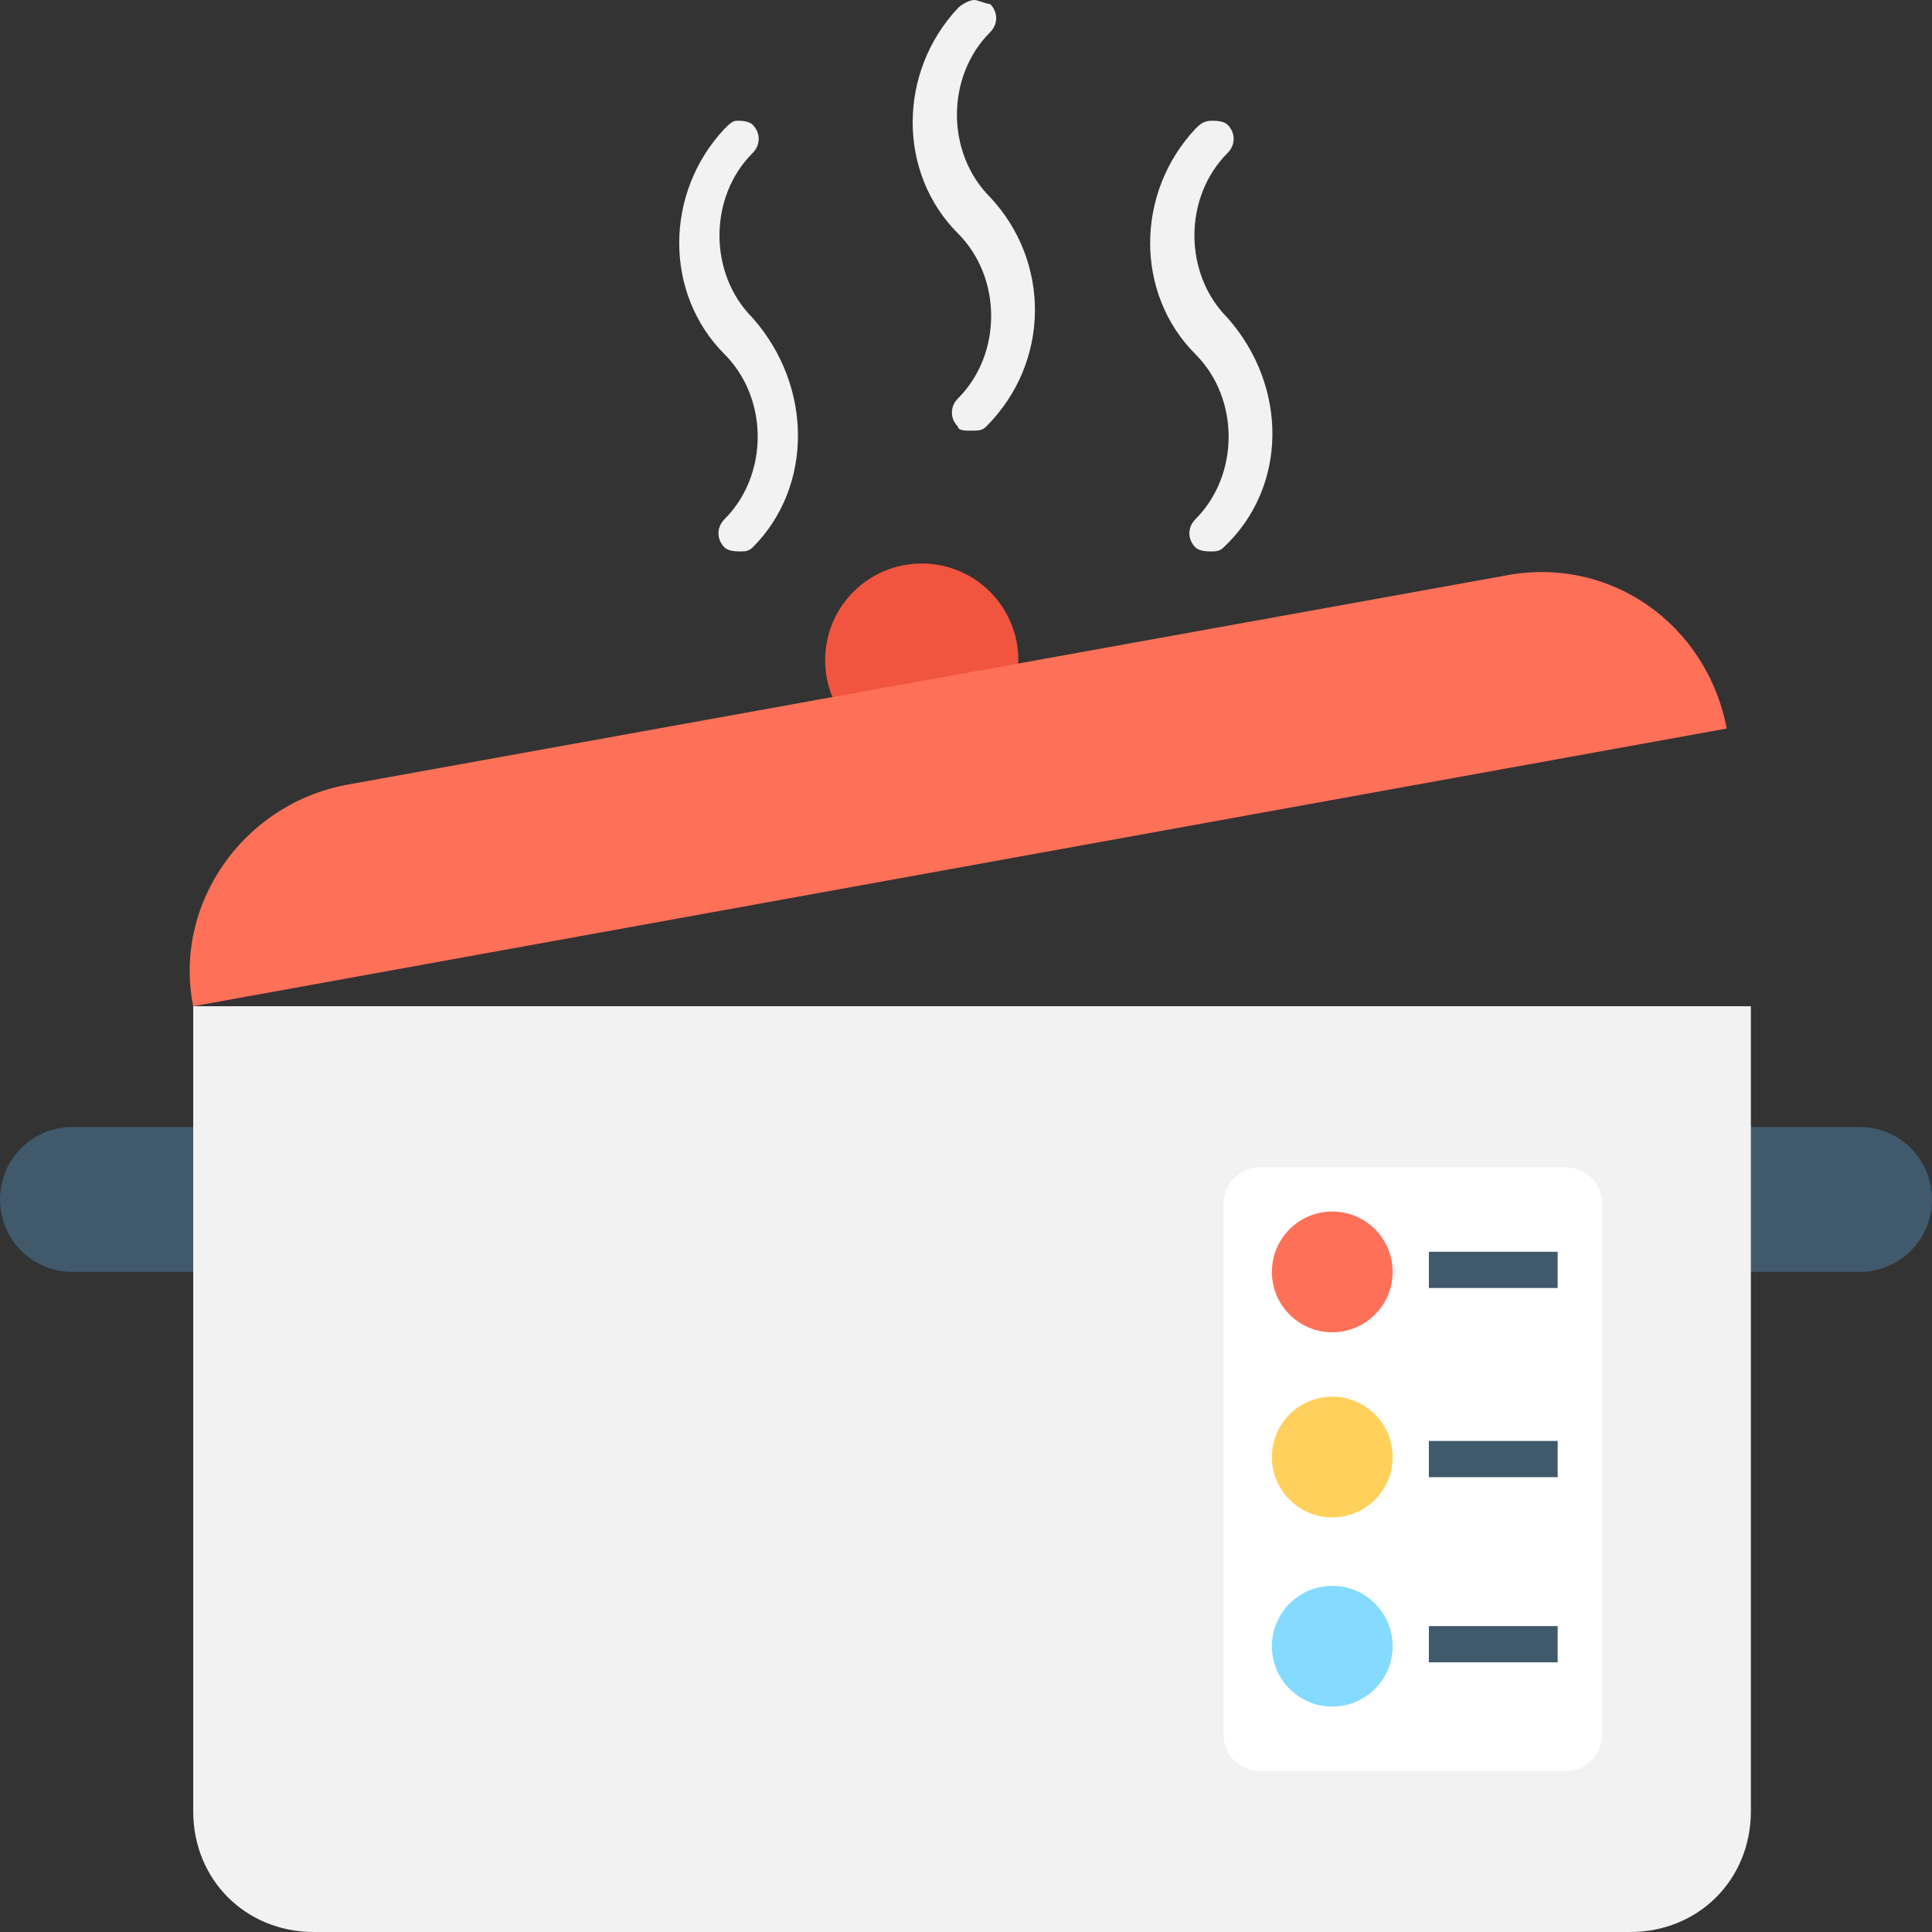 <?xml version="1.0" encoding="utf-8"?>
<!-- Generator: Adobe Illustrator 18.0.0, SVG Export Plug-In . SVG Version: 6.00 Build 0)  -->
<!DOCTYPE svg PUBLIC "-//W3C//DTD SVG 1.1//EN" "http://www.w3.org/Graphics/SVG/1.1/DTD/svg11.dtd">
<svg version="1.1" id="Layer_1" xmlns="http://www.w3.org/2000/svg" xmlns:xlink="http://www.w3.org/1999/xlink" x="0px" y="0px"
	 viewBox="0 0 48 48" enable-background="new 0 0 48 48" xml:space="preserve">
<rect x="0" y="0" width="48" height="48" fill="#333333" stroke="none"/>
<g>
	<g>
		<path fill="#40596B" d="M0,29.8c0,1,0.8,1.8,1.8,1.8h3.8V28H1.8C0.8,28,0,28.8,0,29.8z"/>
		<path fill="#40596B" d="M46.2,28h-3.8v3.6h3.8c1,0,1.8-0.8,1.8-1.8C48,28.8,47.2,28,46.2,28z"/>
	</g>
	<path fill="#F2F2F2" d="M4.8,25v20c0,1.7,1.3,3,3,3h32.7c1.7,0,3-1.3,3-3V25H4.8z"/>
	<circle fill="#F1543F" cx="22.9" cy="16.4" r="2.4"/>
	<g>
		<path fill="#FF7058" d="M4.8,25L4.8,25l38.1-6.9l0,0c-0.5-2.6-2.9-4.3-5.5-3.8L8.6,19.5C6,20,4.3,22.5,4.8,25z"/>
	</g>
	<g>
		<g>
			<path fill="#F2F2F2" d="M18.7,13.6c-0.1,0.1-0.2,0.1-0.3,0.1c-0.1,0-0.3,0-0.4-0.1c-0.2-0.2-0.2-0.5,0-0.7c1.1-1.1,1.1-3,0-4.1
				c-1.5-1.5-1.5-4,0-5.6C18.1,3.1,18.2,3,18.3,3c0.1,0,0.3,0,0.4,0.1c0.2,0.2,0.2,0.5,0,0.7c-1.1,1.1-1.1,3,0,4.1l0,0
				C20.2,9.6,20.2,12.1,18.7,13.6z"/>
		</g>
	</g>
	<g>
		<g>
			<path fill="#F2F2F2" d="M24.5,10.6c-0.1,0.1-0.2,0.1-0.4,0.1c-0.1,0-0.3,0-0.3-0.1c-0.2-0.2-0.2-0.5,0-0.7c1.1-1.1,1.1-3,0-4.1
				c-1.5-1.5-1.5-4,0-5.6C23.9,0.1,24.1,0,24.2,0c0.1,0,0.3,0.1,0.4,0.1c0.2,0.2,0.2,0.5,0,0.7c-1.1,1.1-1.1,3,0,4.1l0,0
				C26.1,6.5,26.1,9,24.5,10.6z"/>
		</g>
	</g>
	<g>
		<g>
			<path fill="#F2F2F2" d="M30.4,13.6c-0.1,0.1-0.2,0.1-0.3,0.1c-0.1,0-0.3,0-0.4-0.1c-0.2-0.2-0.2-0.5,0-0.7c1.1-1.1,1.1-3,0-4.1
				c-1.5-1.5-1.5-4,0-5.6C29.8,3.1,29.9,3,30.1,3c0.1,0,0.3,0,0.4,0.1c0.2,0.2,0.2,0.5,0,0.7c-1.1,1.1-1.1,3,0,4.1l0,0
				C32,9.6,32,12.1,30.4,13.6z"/>
		</g>
	</g>
	<path fill="#FFFFFF" d="M38.9,29h-7.6c-0.5,0-0.9,0.4-0.9,0.9v13.2c0,0.5,0.4,0.9,0.9,0.9h7.6c0.5,0,0.9-0.4,0.9-0.9V29.9
		C39.8,29.4,39.4,29,38.9,29z"/>
	<g>
		<g>
			<circle fill="#FF7058" cx="33.1" cy="31.6" r="1.5"/>
		</g>
		<rect x="35.5" y="31.1" fill="#40596B" width="3.2" height="0.9"/>
	</g>
	<g>
		<g>
			<circle fill="#FFD15C" cx="33.1" cy="36.2" r="1.5"/>
		</g>
		<rect x="35.5" y="35.8" fill="#40596B" width="3.2" height="0.9"/>
	</g>
	<g>
		<g>
			<circle fill="#84DBFF" cx="33.1" cy="40.9" r="1.5"/>
		</g>
		<rect x="35.5" y="40.4" fill="#40596B" width="3.2" height="0.9"/>
	</g>
</g>
</svg>
